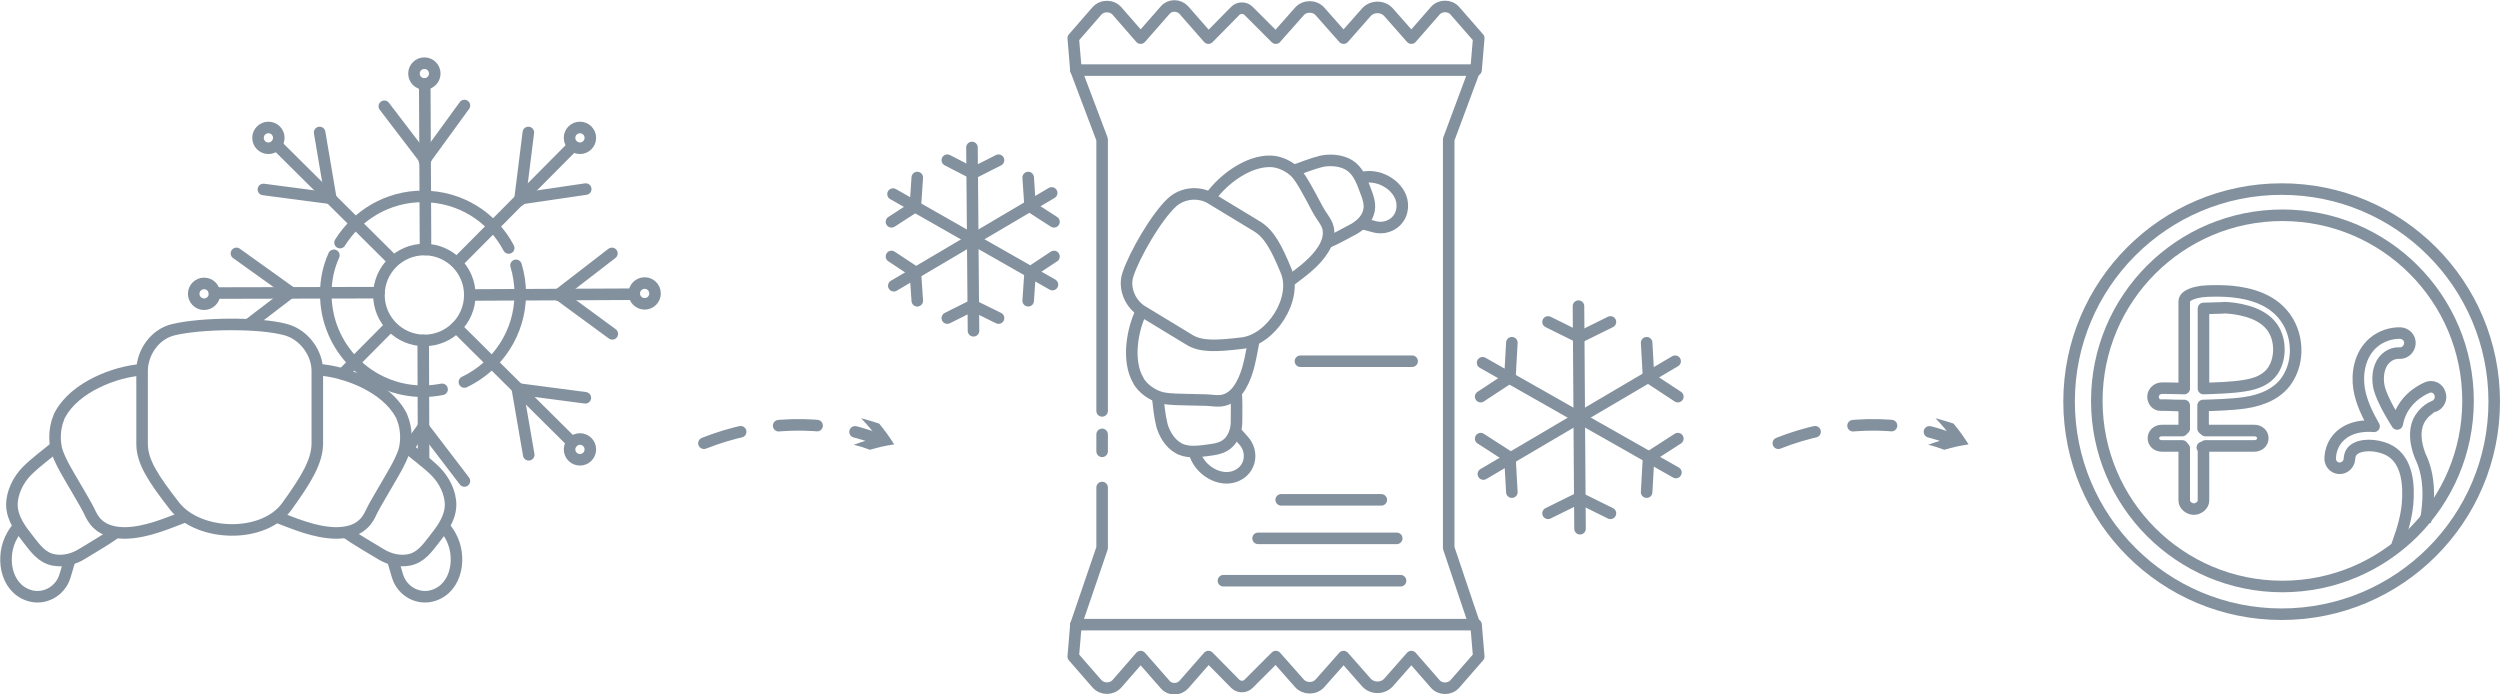 <?xml version="1.0" encoding="utf-8"?>
<!-- Generator: Adobe Illustrator 19.0.1, SVG Export Plug-In . SVG Version: 6.00 Build 0)  -->
<svg version="1.1" id="Слой_1" xmlns="http://www.w3.org/2000/svg" xmlns:xlink="http://www.w3.org/1999/xlink" x="0px" y="0px"
	 viewBox="0 0 649.2 180.3" style="enable-background:new 0 0 649.2 180.3;" xml:space="preserve">
<style type="text/css">
	.st0{fill:none;stroke:#83919E;stroke-width:3;stroke-miterlimit:10;}
	.st1{fill:none;stroke:#83919E;stroke-width:3;stroke-linecap:round;stroke-miterlimit:10;}
	.st2{fill:none;stroke:#83919E;stroke-width:3;stroke-linecap:round;stroke-linejoin:round;stroke-miterlimit:10;}
	.st3{fill:none;stroke:#83919E;stroke-width:3;stroke-linejoin:round;stroke-miterlimit:10;}
	.st4{fill:none;stroke:#83919E;stroke-width:3;stroke-linecap:round;stroke-linejoin:round;stroke-dasharray:10,10;}
	.st5{fill:#83919E;}
</style>
<g>
	<g>
		<path class="st0" d="M74.5,131.5c-6.1,8.4-22.8,7.9-29.1,0c-5.6-7.2-8.5-11.6-8.5-16.2v-19c0-4.7,3.3-9.6,8.2-10.7
			c7.1-1.7,22.1-1.9,29.1,0c4.8,1.3,8.2,6.1,8.2,10.7v19C82.3,119.9,79.6,124.4,74.5,131.5z"/>
		<path class="st0" d="M37,96c-7.3,0.5-17.5,4.6-21.3,11.5c-0.2,0.3-0.4,0.7-0.5,1.1c-1.1,2.7-1.2,6.3-0.3,8.9
			c1.1,3,2.9,5.8,4.5,8.6c0.1,0.2,0.2,0.3,0.3,0.5c1.1,2,2.4,4,3.4,6c0.6,1.3,1.2,2.5,2.3,3.5c1.9,1.8,4.6,2.3,7.1,2.3
			c5.5-0.1,10.7-2.4,15.7-4.3"/>
		<path class="st0" d="M82.7,96c7.3,0.5,17.5,4.6,21.3,11.5c0.2,0.3,0.4,0.7,0.5,1.1c1.1,2.7,1.2,6.3,0.3,8.9
			c-1.1,3-2.9,5.8-4.5,8.6c-0.1,0.2-0.2,0.3-0.3,0.5c-1.1,2-2.4,4-3.4,6c-0.6,1.3-1.2,2.5-2.3,3.5c-1.9,1.8-4.6,2.3-7.1,2.3
			c-5.5-0.1-10.7-2.4-15.7-4.3"/>
		<path class="st0" d="M81.5,92"/>
		<path class="st0" d="M29.8,138.5c-2.5,1.8-6,3.8-8.6,5.4c-2.1,1.3-4.8,2-7.3,1.5c-3.1-0.6-4.8-3.1-6.6-5.4
			c-1.9-2.4-4.1-5.3-4.2-8.7C3,128,4.8,124.5,7,122.3c2.3-2.3,5.1-4.3,7.6-6.4"/>
		<path class="st0" d="M89.9,138.3c2.5,1.8,6.4,4,9,5.6c2.1,1.3,4.8,2,7.3,1.5c3.1-0.6,4.8-3.1,6.6-5.4c1.9-2.4,4.1-5.3,4.2-8.7
			c0.1-3.3-1.7-6.7-3.9-8.9c-2.3-2.3-5.4-4.5-7.9-6.6"/>
		<path class="st0" d="M18.2,145.1l-1.3,4.4c-1.2,4.1-5.5,6.4-9.4,5.1c-6.2-2-7.4-10.3-4.3-15.6c0.5-0.9,1.1-1.7,1.8-2.4"/>
		<path class="st0" d="M101.9,145.1l1.3,4.4c1.2,4.1,5.5,6.4,9.4,5.1c6.2-2,7.4-10.3,4.3-15.6c-0.5-0.9-1.1-1.7-1.8-2.4"/>
	</g>
	<path class="st1" d="M61.5,86.7"/>
	<path class="st1" d="M114.8,101.1"/>
	<g>
		<line class="st1" x1="148.8" y1="37.9" x2="118.8" y2="68.1"/>
		<circle class="st1" cx="150.6" cy="35.8" r="2.7"/>
		<line class="st1" x1="135.1" y1="51.6" x2="152.1" y2="49.1"/>
		<line class="st1" x1="135" y1="52" x2="137.2" y2="34.4"/>
		<line class="st1" x1="164.6" y1="76.4" x2="122.5" y2="76.6"/>
		<circle class="st1" cx="167.4" cy="76.2" r="2.7"/>
		<line class="st1" x1="145.5" y1="76.8" x2="159" y2="86.7"/>
		<line class="st1" x1="144.9" y1="76.6" x2="158.9" y2="65.8"/>
		<line class="st1" x1="148.6" y1="114.9" x2="118.5" y2="85"/>
		<circle class="st1" cx="150.6" cy="116.7" r="2.7"/>
		<line class="st1" x1="134.3" y1="100.7" x2="137.3" y2="118.1"/>
		<line class="st1" x1="134.5" y1="101" x2="152" y2="103.3"/>
		<line class="st1" x1="110" y1="119.6" x2="109.9" y2="88.4"/>
		<line class="st1" x1="109.9" y1="110.9" x2="105.7" y2="116.7"/>
		<line class="st1" x1="109.9" y1="110.9" x2="120.6" y2="124.9"/>
		<line class="st1" x1="89" y1="97.1" x2="101.2" y2="84.8"/>
		<line class="st1" x1="55.7" y1="76.1" x2="98.4" y2="76"/>
		<circle class="st1" cx="53" cy="76.3" r="2.7"/>
		<line class="st1" x1="75.5" y1="75.9" x2="61.4" y2="65.8"/>
		<line class="st1" x1="75.5" y1="75.9" x2="64.9" y2="84"/>
		<line class="st1" x1="71.8" y1="37.6" x2="101.7" y2="67.3"/>
		<circle class="st1" cx="69.7" cy="35.8" r="2.7"/>
		<line class="st1" x1="85.9" y1="51.5" x2="83" y2="34.4"/>
		<line class="st1" x1="85.9" y1="51.5" x2="68.4" y2="49.2"/>
		<line class="st1" x1="110.3" y1="21.8" x2="110.5" y2="64.8"/>
		<circle class="st1" cx="110.2" cy="19.1" r="2.7"/>
		<line class="st1" x1="110.2" y1="41.7" x2="120.6" y2="27.4"/>
		<line class="st1" x1="110.5" y1="41.6" x2="99.8" y2="27.6"/>
		<circle class="st1" cx="110.2" cy="76.6" r="11.8"/>
		<path class="st1" d="M88.3,63c4.5-7.2,12.4-12,21.5-12c9.7,0,18.1,5.4,22.3,13.4"/>
		<path class="st1" d="M114.8,101.1c-1.6,0.3-3.2,0.5-4.9,0.5c-14,0-25.3-11.3-25.3-25.3c0-3.6,0.7-6.9,2.1-10"/>
		<path class="st1" d="M134,68.9c0.7,2.3,1.1,4.8,1.1,7.4c0,10.1-5.9,18.8-14.5,22.9"/>
	</g>
</g>
<g>
	<circle class="st0" cx="592.5" cy="104.3" r="55.2"/>
	<circle class="st0" cx="592.7" cy="104.1" r="48.2"/>
	<g>
		<path class="st2" d="M572.2,116.3V130c0,1.2-1.3,2.2-2.5,2.2c-1.2,0-2.5-1-2.5-2.2v-13.6 M571.9,116.2L571.9,116.2 M572.4,111.5
			L572.4,111.5 M572.3,111L572.3,111 M567.2,111.3v-6c-1,0-2.9,0-4.7-0.1l-1.4,0c-1.2,0-2-1-2-2.2c0-1.2,1.1-2.2,2.3-2.2l1.1,0
			c1.8,0,3.7,0.1,4.7,0.1c0,0,0-22.5,0-22.6c0-1.8,3.2-2.4,4.5-2.6c2.1-0.2,4.3-0.2,6.4-0.1c3.7,0.2,10.6,1.1,14.7,6
			c4,4.7,4.5,12.1,1,17.2c-2.2,3.2-6,5.1-10.9,5.8c-3.5,0.5-7.8,0.6-10.8,0.7v6 M572.2,80.1v20.8c3-0.1,7.1-0.2,10.3-0.7
			c3.6-0.5,6.2-1.7,7.7-3.9c2.3-3.4,2.1-8.8-0.6-11.9c-3.1-3.7-9.4-4.4-11.8-4.5C577.1,80,574.2,80,572.2,80.1z"/>
		<path class="st2" d="M566.7,115.8h-5.3c-1.2,0-2.2-0.8-2.2-2s1-2,2.2-2h5.3l0,0l0,0l0,0"/>
		<path class="st2" d="M572.7,111.8h12.7c1.2,0,2.2,0.8,2.2,2s-1,2-2.2,2h-12.7"/>
	</g>
	<path class="st3" d="M622.5,142c0-0.4,0-0.7,0.2-1.1c1.4-3.8,2.2-6.9,2.5-10.1c0.4-4.8,0-11-4.5-13.7c-2.3-1.4-6.5-2-8.9-0.7
		c-1.1,0.6-1.6,1.4-1.7,2.8c-0.1,1.4-1.3,2.5-2.7,2.4c-1.4-0.1-2.4-1.3-2.3-2.8c0.2-3.1,1.8-5.5,4.4-6.9c2.1-1.1,4.5-1.4,7-1.2l0,0
		c-1.6-2.8-3.3-6.1-3.9-9.8c-0.6-3.8,0.1-8.9,3.8-12c1.9-1.6,4.5-2.5,7-2.4c1.4,0.1,2.5,1.3,2.4,2.7c-0.1,1.4-1.2,2.5-2.6,2.5
		c-1.3-0.1-2.6,0.4-3.5,1.2c-2.1,1.7-2.4,5-2,7.2c0.6,3.6,4.8,10,4.8,10c0.2-1,0.5-2,0.9-2.9c2.2-4.8,6.8-6.5,7-6.6
		c1.3-0.5,2.8,0.2,3.2,1.6c0.5,1.3-0.2,2.8-1.5,3.3c-0.1,0-2.8,1.1-4.1,4c-1,2.3-0.9,5.2,0.4,8.7c0.1,0.3,0.5,1.1,0.5,1.1
		c1.4,3.3,2,7.4,1.5,12.3c-0.1,1.3-0.3,2.6-0.6,3.9"/>
	<path class="st0" d="M624.6,108.5"/>
</g>
<g>
	<g>
		<path class="st4" d="M182.8,115.1c14.4-5.7,31.2-6.7,45.8-0.8"/>
		<g>
			<path class="st5" d="M221.7,115.5c2.4-0.9,3.6-1.2,6.2-1.8c-1.6-2.1-2.4-3.1-4.3-5.1c1.9,0.5,2.8,0.8,4.7,1.4
				c1.7,2.1,2.5,3.2,3.9,5.4c-2.6,0.4-3.9,0.7-6.3,1.4C224.2,116.2,223.4,115.9,221.7,115.5z"/>
		</g>
	</g>
</g>
<g>
	<g>
		<path class="st4" d="M461.8,115.1c14.4-5.7,31.2-6.7,45.8-0.8"/>
		<g>
			<path class="st5" d="M500.7,115.5c2.4-0.9,3.6-1.2,6.2-1.8c-1.6-2.1-2.4-3.1-4.3-5.1c1.9,0.5,2.8,0.8,4.7,1.4
				c1.7,2.1,2.5,3.2,3.9,5.4c-2.6,0.4-3.9,0.7-6.3,1.4C503.2,116.2,502.4,115.9,500.7,115.5z"/>
		</g>
	</g>
</g>
<g>
	<g>
		<path class="st0" d="M334,70.4c3,7.2-3.9,17.8-11.4,18.7c-6.8,0.8-10.8,1-13.8-0.9l-12.2-7.4c-3-1.8-4.9-5.9-3.7-9.5
			c1.7-5.2,7.4-15,11.4-18.7c2.8-2.6,7.1-2.9,10.1-1.1l12.2,7.4C329.6,60.8,331.5,64.3,334,70.4z"/>
		<path class="st0" d="M296.5,80.6c-2.5,4.9-3.9,13.1-0.9,18.2c0.1,0.3,0.3,0.5,0.5,0.8c1.3,1.8,3.6,3.2,5.6,3.7
			c2.3,0.5,4.9,0.4,7.3,0.5c0.2,0,0.3,0,0.5,0c1.7,0.1,3.5,0,5.2,0.2c1.1,0.1,2.1,0.2,3.2-0.1c1.9-0.5,3.3-2,4.3-3.7
			c2.1-3.6,2.6-7.8,3.4-11.8"/>
		<path class="st0" d="M314.4,51.1c3.2-4.5,9.8-9.5,15.8-9.2c0.3,0,0.6,0.1,0.9,0.1c2.2,0.4,4.5,1.7,5.8,3.3
			c1.5,1.9,2.6,4.2,3.8,6.3c0.1,0.1,0.1,0.3,0.2,0.4c0.8,1.5,1.6,3.1,2.6,4.5c0.6,0.9,1.2,1.8,1.4,2.8c0.4,2-0.3,3.9-1.3,5.5
			c-2.2,3.5-5.7,5.9-9,8.4"/>
		<path class="st0" d="M311.3,50.4"/>
		<path class="st0" d="M321,101.9c0.2,2.3,0.1,5.4,0.1,7.6c0,1.9-0.6,3.9-1.9,5.3c-1.6,1.7-3.8,1.9-6.1,2.2
			c-2.3,0.3-5.1,0.6-7.2-0.7c-2.1-1.2-3.6-3.7-4.2-6c-0.6-2.4-0.8-5-1.1-7.4"/>
		<path class="st0" d="M344.4,63.1c2.1-0.9,5.1-2.5,7.1-3.6c1.6-0.9,3.2-2.3,3.8-4.1c0.8-2.2-0.1-4.3-0.9-6.4
			c-0.8-2.2-1.8-4.7-4-6.1c-2.1-1.3-5-1.5-7.3-1c-2.4,0.6-5.1,1.7-7.4,2.5"/>
		<path class="st0" d="M320.7,111.9l2.3,2.6c2.1,2.4,2,6-0.4,8.1c-3.8,3.2-9.5,0.8-11.7-3.3c-0.4-0.7-0.6-1.4-0.8-2.1"/>
		<path class="st0" d="M353.6,58l3.4,0.9c3.1,0.8,6.3-1,7-4.1c1.1-4.8-3.7-8.8-8.3-8.9c-0.8,0-1.5,0.1-2.2,0.2"/>
	</g>
	<path class="st2" d="M286.2,117.2"/>
	<polyline class="st2" points="286.2,106.7 286.2,36.2 279.4,18.2 382.9,18.2 376.2,36.2 376.2,142.3 382.9,162.2 279.4,162.2 
		286.2,142.3 286.2,126.6 	"/>
	<line class="st2" x1="286.2" y1="117.2" x2="286.2" y2="112.8"/>
	<path class="st2" d="M279.4,18.2l-0.7-8.3l6.1-7c1.4-1.6,3.9-1.6,5.3,0l6.1,7l6.4-7.3c1.2-1.4,3.5-1.4,4.8,0l6.4,7.3l7-7.1
		c0.9-0.9,2.5-0.9,3.4,0l7.1,7.1l6.1-6.9c1.4-1.6,4-1.6,5.4,0l6.1,6.9l5.9-6.7c1.5-1.7,4.3-1.7,5.8,0l5.9,6.7l6.2-7.1
		c1.3-1.5,3.8-1.5,5.1,0l6.2,7.1l-0.7,8.3"/>
	<path class="st2" d="M279.4,162.2l-0.7,8.3l6.1,7c1.4,1.6,3.9,1.6,5.3,0l6.1-7l6.4,7.3c1.2,1.4,3.5,1.4,4.8,0l6.4-7.3l7,7.1
		c0.9,0.9,2.5,0.9,3.4,0l7.1-7.1l6.1,6.9c1.4,1.6,4,1.6,5.4,0l6.1-6.9l5.9,6.7c1.5,1.7,4.3,1.7,5.8,0l5.9-6.7l6.2,7.1
		c1.3,1.5,3.8,1.5,5.1,0l6.2-7.1l-0.7-8.3"/>
	<line class="st1" x1="317.7" y1="150.8" x2="363.7" y2="150.8"/>
	<line class="st1" x1="326.7" y1="139.8" x2="362.7" y2="139.8"/>
	<line class="st1" x1="332.7" y1="129.8" x2="358.7" y2="129.8"/>
	<line class="st1" x1="337.7" y1="93.8" x2="366.7" y2="93.8"/>
	<g>
		<g>
			<line class="st1" x1="435" y1="93.8" x2="410.7" y2="108.1"/>
			<line class="st1" x1="428.1" y1="98" x2="435.7" y2="103"/>
			<line class="st1" x1="428.1" y1="98" x2="427.6" y2="89"/>
		</g>
		<g>
			<line class="st1" x1="435.2" y1="122.7" x2="410.7" y2="108.8"/>
			<line class="st1" x1="428.1" y1="118.8" x2="427.6" y2="127.8"/>
			<line class="st1" x1="428.1" y1="118.8" x2="435.7" y2="113.9"/>
		</g>
		<g>
			<line class="st1" x1="410.3" y1="137.3" x2="410.1" y2="109.1"/>
			<line class="st1" x1="410.1" y1="129.3" x2="402" y2="133.3"/>
			<line class="st1" x1="410.1" y1="129.3" x2="418.2" y2="133.3"/>
		</g>
		<g>
			<line class="st1" x1="385.2" y1="123.1" x2="409.5" y2="108.8"/>
			<line class="st1" x1="392.1" y1="118.8" x2="384.5" y2="113.9"/>
			<line class="st1" x1="392.1" y1="118.8" x2="392.6" y2="127.8"/>
		</g>
		<g>
			<line class="st1" x1="385" y1="94.2" x2="409.5" y2="108.1"/>
			<line class="st1" x1="392.1" y1="98" x2="392.6" y2="89"/>
			<line class="st1" x1="392.1" y1="98" x2="384.5" y2="103"/>
		</g>
		<g>
			<line class="st1" x1="409.9" y1="79.5" x2="410.1" y2="107.8"/>
			<line class="st1" x1="410.1" y1="87.6" x2="418.2" y2="83.6"/>
			<line class="st1" x1="410.1" y1="87.6" x2="402" y2="83.6"/>
		</g>
	</g>
	<g>
		<g>
			<line class="st1" x1="273.1" y1="50.1" x2="253.1" y2="61.9"/>
			<line class="st1" x1="267.5" y1="53.6" x2="273.7" y2="57.6"/>
			<line class="st1" x1="267.5" y1="53.6" x2="267" y2="46.1"/>
		</g>
		<g>
			<line class="st1" x1="273.3" y1="73.9" x2="253.1" y2="62.4"/>
			<line class="st1" x1="267.5" y1="70.7" x2="267" y2="78.1"/>
			<line class="st1" x1="267.5" y1="70.7" x2="273.7" y2="66.6"/>
		</g>
		<g>
			<line class="st1" x1="252.8" y1="85.9" x2="252.6" y2="62.7"/>
			<line class="st1" x1="252.6" y1="79.3" x2="246" y2="82.6"/>
			<line class="st1" x1="252.6" y1="79.3" x2="259.3" y2="82.6"/>
		</g>
		<g>
			<line class="st1" x1="232.1" y1="74.2" x2="252.1" y2="62.4"/>
			<line class="st1" x1="237.7" y1="70.7" x2="231.5" y2="66.6"/>
			<line class="st1" x1="237.7" y1="70.7" x2="238.2" y2="78.1"/>
		</g>
		<g>
			<line class="st1" x1="231.9" y1="50.4" x2="252.1" y2="61.9"/>
			<line class="st1" x1="237.7" y1="53.6" x2="238.2" y2="46.1"/>
			<line class="st1" x1="237.7" y1="53.6" x2="231.5" y2="57.6"/>
		</g>
		<g>
			<line class="st1" x1="252.4" y1="38.3" x2="252.6" y2="61.6"/>
			<line class="st1" x1="252.6" y1="45" x2="259.3" y2="41.6"/>
			<line class="st1" x1="252.6" y1="45" x2="246" y2="41.6"/>
		</g>
	</g>
</g>
</svg>
